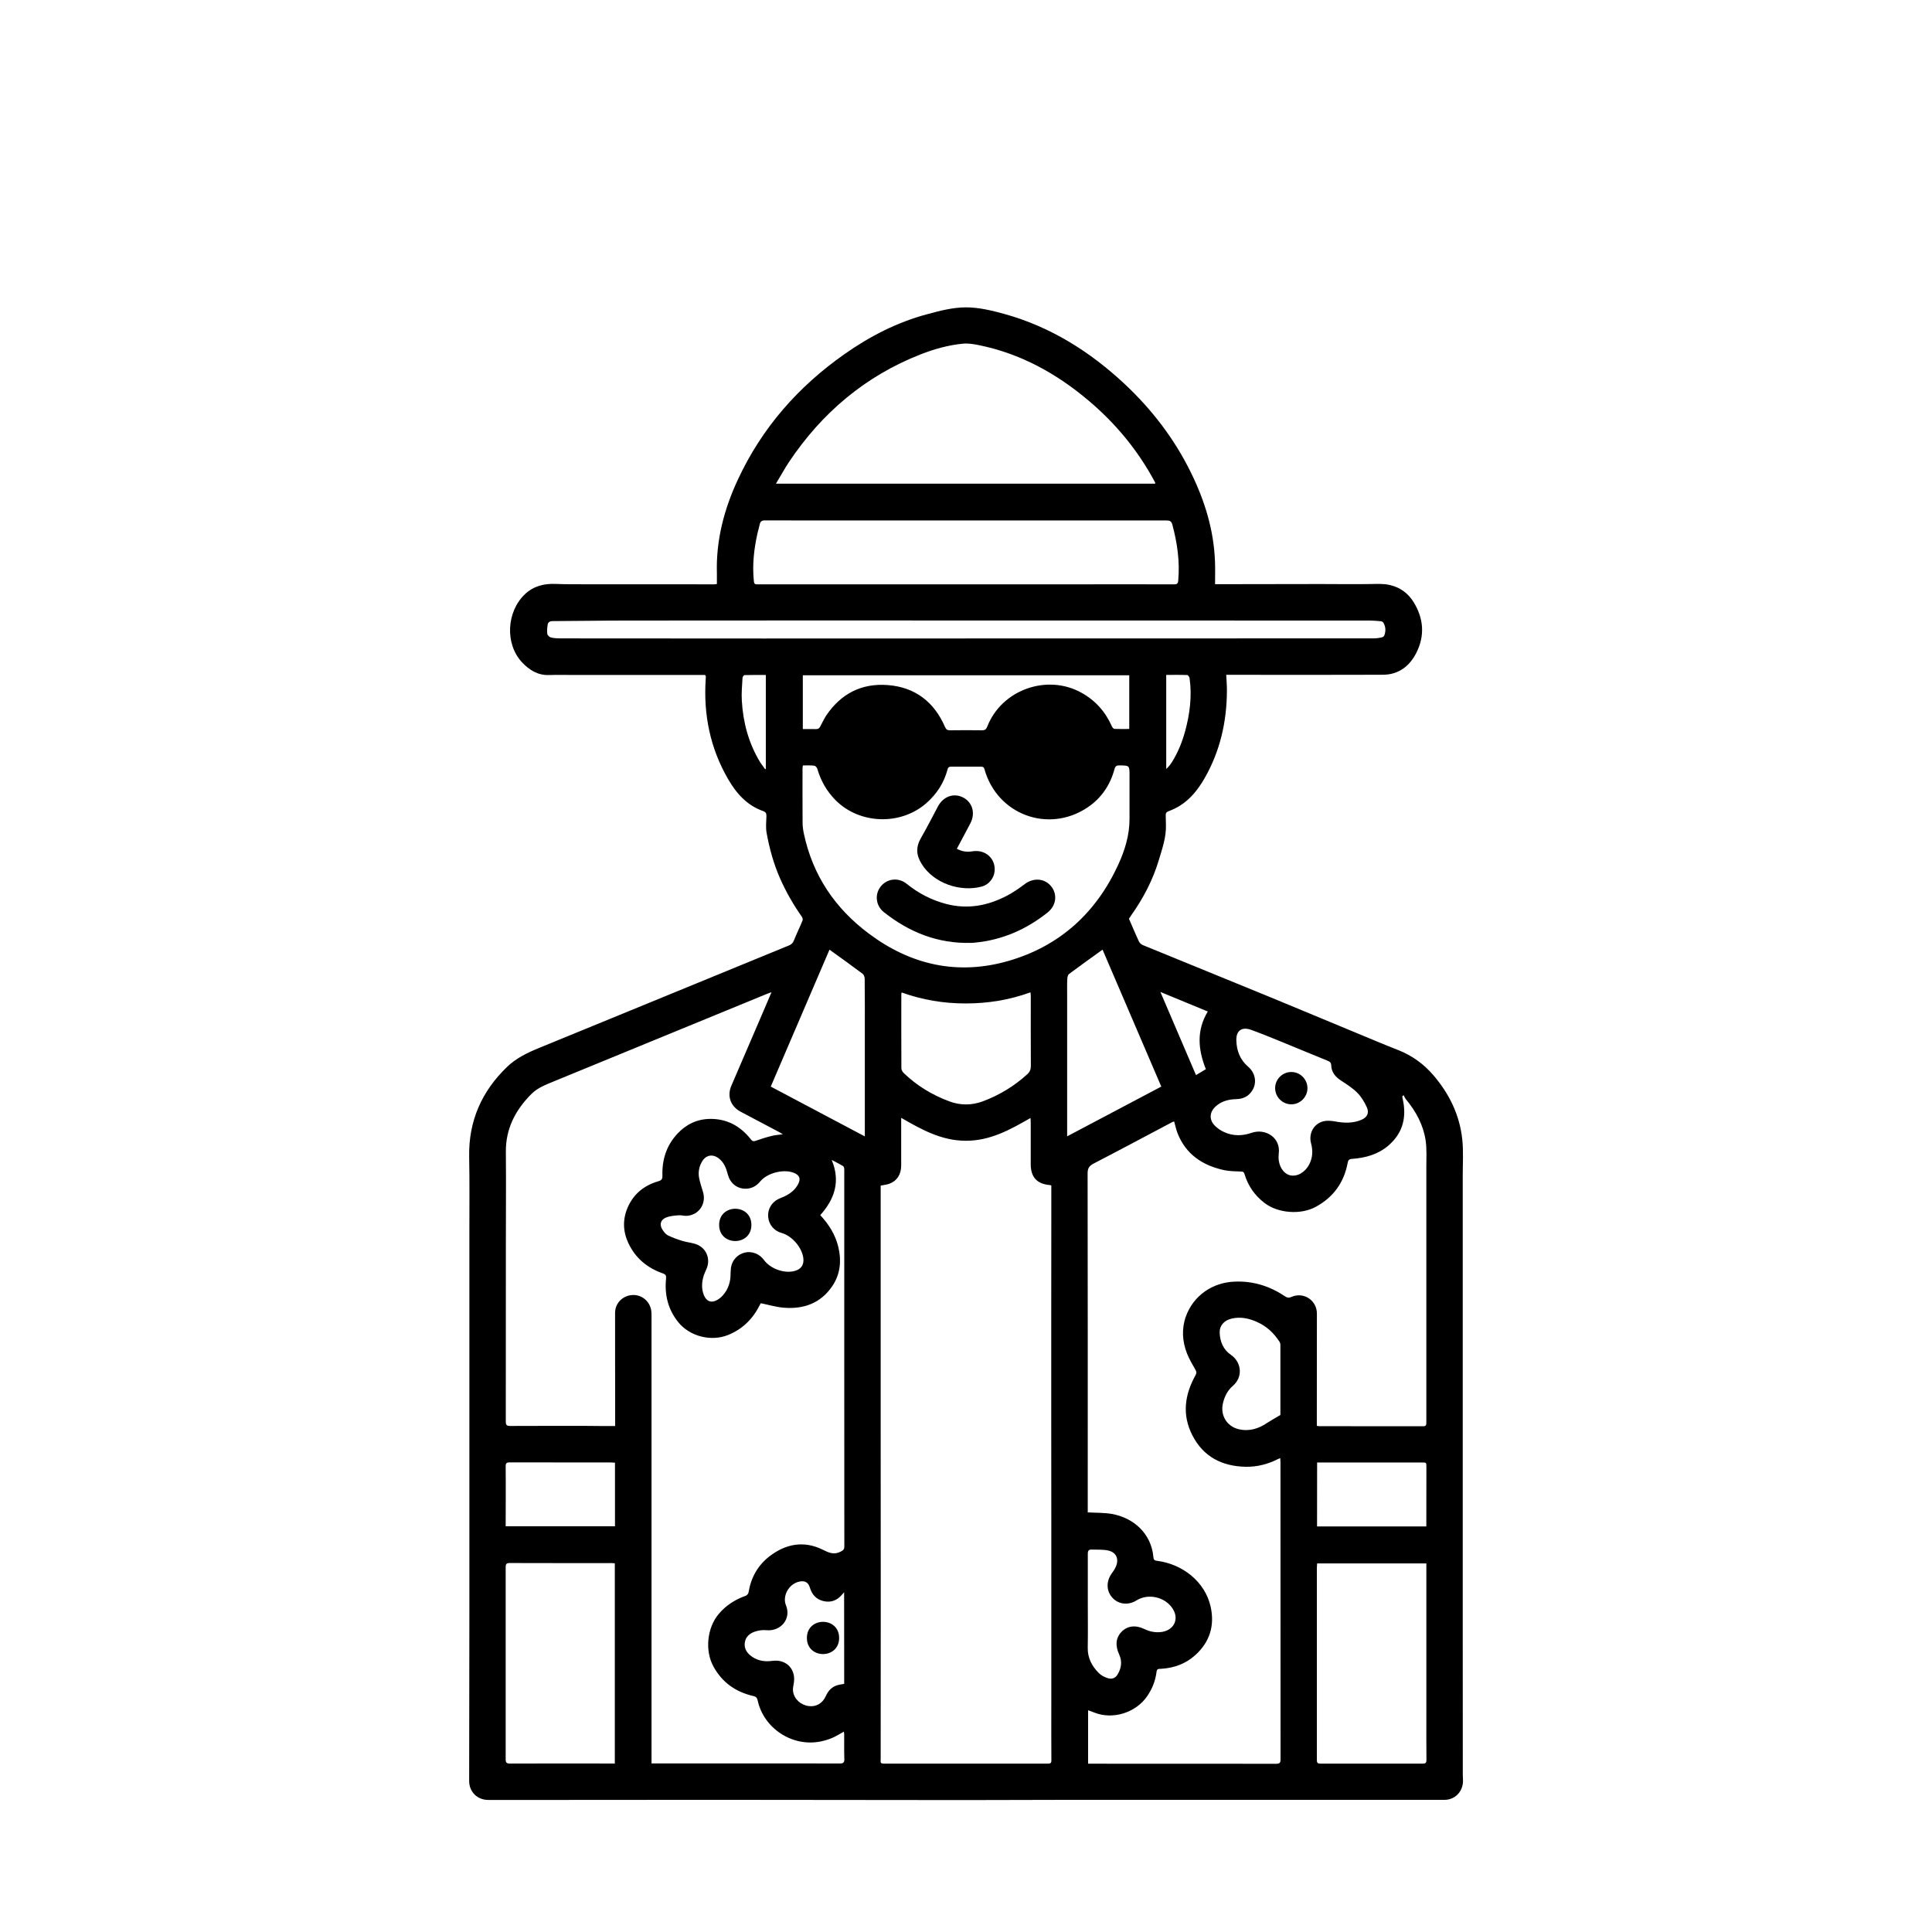 <svg xmlns="http://www.w3.org/2000/svg" version="1.1" viewBox="-5.0 -10.0 110.0 110.0">
 <g fill-rule="evenodd">
  <path d="m35.145 28.43h-1.184-6.312c-0.469 0-0.938-0.012-1.402 0.004-0.633 0.02-1.117-0.293-1.52-0.719-0.992-1.055-0.887-2.898 0.168-3.891 0.48-0.453 1.078-0.605 1.734-0.578 0.57 0.023 1.141 0.02 1.707 0.02h4.559c0.93 0 1.855 0.004 2.781 0.004 0.043 0 0.086-0.012 0.141-0.02 0-0.211 0.004-0.41 0-0.609-0.055-1.875 0.406-3.637 1.188-5.32 1.367-2.949 3.438-5.309 6.09-7.168 1.441-1.012 2.992-1.809 4.695-2.262 0.723-0.199 1.473-0.391 2.211-0.391s1.492 0.184 2.211 0.383c2.609 0.73 4.84 2.133 6.809 3.969 1.562 1.461 2.848 3.137 3.789 5.062 0.785 1.598 1.301 3.269 1.367 5.062 0.016 0.414 0.004 0.828 0.004 1.285h0.797c1.738-0.004 3.477-0.004 5.215-0.008 0.949 0 1.898 0.016 2.848 0 0.371-0.004 0.734-0.031 1.105 0.059 0.602 0.141 1.047 0.488 1.355 0.996 0.555 0.914 0.629 1.883 0.148 2.844-0.387 0.777-1.02 1.266-1.922 1.266-2.684 0.012-5.363 0.004-8.047 0.004h-0.863c0.016 0.316 0.039 0.602 0.039 0.883-0.004 1.789-0.391 3.481-1.289 5.035-0.352 0.605-0.781 1.152-1.383 1.531-0.203 0.129-0.426 0.23-0.648 0.316-0.129 0.051-0.172 0.113-0.164 0.238 0.008 0.184 0.004 0.363 0.012 0.547 0.02 0.688-0.203 1.324-0.395 1.965-0.34 1.145-0.883 2.191-1.574 3.164-0.051 0.07-0.098 0.145-0.137 0.207 0.188 0.434 0.363 0.859 0.559 1.277 0.039 0.09 0.129 0.18 0.219 0.219 2.426 0.996 4.856 1.98 7.281 2.977 1.66 0.684 3.316 1.379 4.977 2.066 0.758 0.312 1.508 0.633 2.269 0.93 0.805 0.312 1.48 0.801 2.031 1.445 0.902 1.051 1.492 2.258 1.641 3.641 0.074 0.691 0.027 1.402 0.027 2.102v12.895c0 3.969-0.004 7.938 0 11.91 0 3.094 0 6.184 0.004 9.277 0 0.125 0.012 0.246 0.012 0.371-0.016 0.605-0.465 1.059-1.062 1.059-2.484 0.004-4.973 0-7.453 0h-7.191c-2.402 0-4.809-0.004-7.215 0-1.805 0.004-3.609 0.012-5.414 0.012-4.094-0.004-8.188-0.012-12.277-0.012-3.625-0.004-7.25 0.004-10.875 0.004h-4.012c-0.621 0-1.086-0.457-1.086-1.082 0.004-3.156 0.012-6.316 0.012-9.477 0.004-3.633 0-7.266 0-10.898v-10.898c0-1.426 0.016-2.852-0.012-4.277-0.035-2.027 0.715-3.715 2.16-5.106 0.5-0.48 1.113-0.785 1.758-1.051 4.766-1.949 9.527-3.91 14.293-5.863 0.141-0.059 0.223-0.141 0.277-0.281 0.156-0.387 0.34-0.762 0.496-1.145 0.023-0.055-0.008-0.152-0.043-0.207-0.488-0.695-0.91-1.43-1.25-2.207-0.359-0.82-0.594-1.68-0.754-2.559-0.059-0.312-0.02-0.641-0.012-0.961 0.004-0.145-0.027-0.23-0.188-0.289-0.922-0.324-1.527-1.012-1.996-1.824-1.02-1.762-1.406-3.668-1.273-5.688 0.004-0.059 0.008-0.117 0.008-0.176-0.016-0.004-0.023-0.02-0.043-0.062zm-5.121 42.762v-1.637c0-1.602-0.008-3.199-0.004-4.801 0-0.555 0.426-0.984 0.977-1.02 0.531-0.035 1 0.344 1.082 0.883 0.016 0.102 0.016 0.203 0.016 0.305v25.203 0.277h0.27 5.223c1.742 0 3.481-0.004 5.223 0.004 0.215 0 0.27-0.062 0.262-0.27-0.016-0.461-0.004-0.922-0.008-1.383 0-0.051-0.012-0.105-0.02-0.16-0.23 0.125-0.434 0.262-0.652 0.352-0.219 0.094-0.453 0.164-0.688 0.211-1.602 0.312-3.215-0.746-3.566-2.336-0.031-0.145-0.086-0.219-0.242-0.254-1.008-0.23-1.781-0.773-2.281-1.691-0.488-0.895-0.359-2.191 0.297-2.973 0.418-0.496 0.934-0.828 1.539-1.043 0.07-0.023 0.152-0.113 0.164-0.184 0.137-0.84 0.52-1.539 1.188-2.059 0.93-0.719 1.965-0.914 3.039-0.383 0.363 0.18 0.645 0.309 1.031 0.105 0.152-0.078 0.199-0.137 0.199-0.293-0.004-3.414-0.004-6.828-0.004-10.242 0-3.742 0.004-7.488 0-11.23 0-0.062-0.023-0.156-0.07-0.184-0.195-0.117-0.402-0.219-0.645-0.348 0.512 1.23 0.16 2.238-0.652 3.144 0.492 0.527 0.859 1.113 1.027 1.805 0.191 0.797 0.117 1.562-0.348 2.246-0.664 0.973-1.633 1.312-2.762 1.219-0.43-0.035-0.855-0.164-1.301-0.254-0.008 0.012-0.031 0.047-0.051 0.086-0.391 0.789-0.969 1.375-1.797 1.715-0.973 0.402-2.203 0.09-2.859-0.73-0.586-0.734-0.781-1.57-0.688-2.484 0.016-0.16-0.023-0.23-0.18-0.285-0.891-0.309-1.566-0.871-1.969-1.73-0.309-0.66-0.328-1.348-0.039-2.019 0.336-0.777 0.941-1.266 1.754-1.5 0.164-0.047 0.23-0.113 0.227-0.305-0.031-0.906 0.223-1.723 0.848-2.394 0.484-0.523 1.09-0.828 1.816-0.848 0.996-0.027 1.773 0.402 2.379 1.172 0.082 0.105 0.152 0.117 0.277 0.07 0.293-0.105 0.594-0.199 0.898-0.273 0.191-0.051 0.395-0.062 0.637-0.094-0.078-0.051-0.121-0.078-0.164-0.102-0.75-0.398-1.5-0.793-2.246-1.188-0.566-0.301-0.773-0.887-0.523-1.469 0.613-1.43 1.23-2.859 1.844-4.289 0.141-0.332 0.281-0.664 0.445-1.043-0.121 0.043-0.195 0.07-0.266 0.098-4.039 1.66-8.082 3.316-12.121 4.977-0.453 0.188-0.918 0.359-1.273 0.711-0.914 0.91-1.477 1.977-1.465 3.305 0.016 1.785 0 3.566 0 5.352 0 3.332 0 6.668-0.004 10 0 0.207 0.059 0.258 0.258 0.254 1.449-0.008 2.894-0.004 4.344-0.004 0.523 0.008 1.055 0.008 1.625 0.008zm44.891-18.836c-0.027 0.023-0.055 0.047-0.078 0.07 0.023 0.121 0.051 0.242 0.07 0.363 0.16 0.973-0.105 1.789-0.863 2.438-0.594 0.508-1.305 0.699-2.062 0.754-0.172 0.012-0.223 0.07-0.25 0.223-0.211 1.125-0.809 1.961-1.824 2.512-0.848 0.461-2.144 0.367-2.91-0.223-0.562-0.43-0.938-0.973-1.141-1.645-0.031-0.109-0.074-0.145-0.191-0.145-0.328-0.012-0.66-0.016-0.98-0.082-1.227-0.27-2.176-0.902-2.648-2.117-0.078-0.207-0.121-0.43-0.188-0.656-0.039 0.016-0.074 0.023-0.105 0.039-1.492 0.789-2.981 1.586-4.481 2.363-0.254 0.133-0.34 0.27-0.34 0.562 0.012 6.199 0.008 12.398 0.008 18.602v0.695c0.473 0.027 0.922 0.012 1.355 0.086 1.246 0.211 2.269 1.117 2.383 2.465 0.012 0.148 0.062 0.188 0.207 0.207 1.438 0.18 2.731 1.176 3.051 2.609 0.242 1.078-0.051 2.016-0.871 2.758-0.551 0.5-1.219 0.738-1.957 0.781-0.109 0.008-0.227-0.02-0.25 0.164-0.062 0.508-0.242 0.969-0.535 1.395-0.637 0.934-1.941 1.352-2.992 0.938-0.121-0.047-0.242-0.09-0.371-0.137v3.043h0.297c3.473 0 6.945 0 10.418 0.004 0.195 0 0.242-0.059 0.242-0.25-0.004-5.637-0.004-11.273-0.004-16.91 0-0.074-0.008-0.148-0.012-0.242-0.066 0.027-0.098 0.035-0.133 0.055-0.57 0.289-1.18 0.445-1.816 0.438-1.355-0.023-2.43-0.562-3.059-1.801-0.594-1.16-0.434-2.309 0.184-3.414 0.062-0.109 0.062-0.184 0.004-0.293-0.176-0.312-0.363-0.617-0.492-0.949-0.266-0.688-0.312-1.402-0.062-2.102 0.43-1.191 1.516-1.938 2.785-1.984 1.059-0.043 2.004 0.262 2.871 0.844 0.121 0.082 0.215 0.09 0.355 0.027 0.691-0.305 1.449 0.191 1.449 0.949 0 1.824-0.004 3.652-0.004 5.477v0.914c0.07 0.012 0.105 0.02 0.141 0.02 1.977 0 3.949 0 5.922 0.004 0.16 0 0.172-0.078 0.172-0.203-0.004-1.645 0-3.289 0-4.934 0-3.211 0.004-6.418 0-9.625 0-0.504 0.031-1.016-0.039-1.508-0.133-0.887-0.551-1.656-1.121-2.344-0.059-0.074-0.09-0.16-0.133-0.234zm-29.773 5.148v3.367 10.477c0 3.215 0.004 6.43 0.004 9.645 0 3.039 0 6.078-0.004 9.117 0 0.281-0.062 0.305 0.309 0.305 1.711-0.004 3.422 0 5.133 0h4.078c0.129 0 0.199-0.023 0.199-0.18-0.008-1.031-0.004-2.062-0.004-3.09v-5.238-5.547c0-1.855-0.004-3.711-0.004-5.566v-5.633c0-1.863 0-3.727 0.004-5.59v-2.074c-0.039-0.012-0.059-0.023-0.078-0.023-0.734-0.062-1.09-0.445-1.094-1.18v-2.391c0-0.074-0.008-0.152-0.012-0.25-1.16 0.668-2.289 1.297-3.668 1.297-1.387 0.004-2.523-0.629-3.695-1.305v0.285c0 0.812 0.004 1.621 0 2.434-0.004 0.504-0.238 0.871-0.668 1.031-0.148 0.055-0.309 0.07-0.5 0.109zm-5.965-39.965h21.594c0-0.035 0.004-0.051 0-0.062-0.02-0.039-0.039-0.078-0.062-0.117-0.949-1.75-2.199-3.258-3.715-4.539-1.836-1.555-3.891-2.691-6.269-3.172-0.289-0.059-0.598-0.109-0.891-0.082-0.832 0.078-1.641 0.305-2.418 0.609-3.156 1.238-5.621 3.328-7.5 6.137-0.254 0.387-0.477 0.797-0.738 1.227zm1.535 16.043c-0.008 0.074-0.02 0.117-0.02 0.16 0 1.031-0.004 2.062 0.004 3.094 0 0.219 0.031 0.438 0.078 0.652 0.504 2.356 1.773 4.231 3.684 5.66 2.398 1.801 5.078 2.398 7.973 1.559 2.906-0.844 4.977-2.731 6.238-5.477 0.379-0.824 0.645-1.691 0.641-2.621-0.004-0.82 0-1.637 0-2.457 0-0.57 0-0.566-0.566-0.574-0.164-0.004-0.242 0.039-0.289 0.211-0.246 0.914-0.754 1.664-1.547 2.191-2.231 1.484-5.137 0.395-5.856-2.184-0.031-0.117-0.09-0.148-0.199-0.145-0.57 0.004-1.141 0.004-1.707 0-0.117 0-0.164 0.039-0.195 0.152-0.203 0.77-0.617 1.41-1.219 1.934-1.461 1.273-3.789 1.195-5.152-0.172-0.508-0.512-0.848-1.109-1.047-1.797-0.02-0.07-0.105-0.164-0.168-0.172-0.211-0.027-0.422-0.016-0.652-0.016zm9.293-13.949h-4.496c-2.316 0-4.637 0.004-6.953-0.004-0.184 0-0.266 0.059-0.301 0.23s-0.09 0.34-0.129 0.512c-0.199 0.898-0.301 1.801-0.203 2.723 0.012 0.117 0.035 0.176 0.18 0.176 1.875-0.004 3.754 0 5.629 0h6.504 5.391c2.074 0 4.148-0.008 6.223 0 0.18 0 0.223-0.055 0.234-0.215 0.098-1.086-0.055-2.141-0.336-3.188-0.051-0.184-0.137-0.234-0.32-0.234h-11.422zm-20 70.777v-11.402c-0.078-0.004-0.137-0.012-0.195-0.012-1.93 0-3.859 0.004-5.789-0.004-0.184 0-0.23 0.055-0.23 0.234 0.004 3.644 0.004 7.293 0 10.938 0 0.191 0.051 0.246 0.246 0.246 1.637-0.008 3.273-0.004 4.914-0.004 0.348 0.004 0.695 0.004 1.055 0.004zm46.207-11.395h-6.219c-0.008 0.102-0.016 0.18-0.016 0.258v4.055c0 2.293 0.004 4.586 0 6.879 0 0.176 0.055 0.207 0.211 0.207 1.938-0.004 3.875-0.004 5.812 0 0.16 0 0.219-0.047 0.215-0.211-0.008-0.812-0.004-1.621-0.004-2.434v-7.215-1.539zm-26.227-52.664h2.434c6.93 0 13.859 0 20.793-0.004 0.152 0 0.305-0.023 0.453-0.055 0.055-0.012 0.129-0.059 0.148-0.105 0.098-0.25 0.086-0.504-0.051-0.738-0.023-0.039-0.09-0.074-0.141-0.078-0.211-0.02-0.422-0.039-0.633-0.039-7.852-0.004-15.703-0.004-23.555-0.004-6.266 0-12.531-0.004-18.797 0.004-1.391 0-2.777 0.027-4.164 0.031-0.172 0-0.273 0.062-0.293 0.219-0.023 0.172-0.043 0.348-0.016 0.516 0.012 0.078 0.125 0.18 0.211 0.199 0.176 0.043 0.359 0.051 0.543 0.051 7.688 0.008 15.375 0.008 23.066 0.004zm-3.648 20.156c-0.012 0.059-0.02 0.086-0.02 0.113 0 1.402-0.004 2.809 0.004 4.211 0 0.086 0.062 0.191 0.129 0.258 0.746 0.723 1.617 1.25 2.586 1.613 0.637 0.242 1.293 0.238 1.93 0 0.941-0.352 1.785-0.867 2.527-1.543 0.148-0.137 0.199-0.277 0.199-0.477-0.008-1.316-0.004-2.633-0.004-3.949 0-0.07-0.008-0.137-0.016-0.234-1.207 0.438-2.43 0.633-3.68 0.633-1.254 0.004-2.473-0.199-3.656-0.625zm-4.109-2.438c-1.105 2.582-2.223 5.184-3.344 7.797 1.789 0.945 3.555 1.883 5.356 2.836v-1.484-4.492c0-1 0.004-2-0.008-3 0-0.098-0.047-0.23-0.117-0.281-0.617-0.465-1.246-0.914-1.887-1.375zm18.891 7.797c-1.125-2.625-2.238-5.227-3.344-7.797-0.645 0.465-1.281 0.918-1.906 1.383-0.07 0.051-0.098 0.188-0.102 0.289-0.016 0.312-0.008 0.629-0.008 0.941v7.25 0.766c1.809-0.953 3.57-1.887 5.359-2.832zm6.688 3.82c-0.004 0.066-0.012 0.133-0.012 0.195 0 0.512 0.273 0.941 0.656 1.035 0.398 0.094 0.844-0.156 1.086-0.609 0.203-0.391 0.223-0.789 0.109-1.211-0.148-0.562 0.152-1.113 0.699-1.254 0.203-0.051 0.438-0.031 0.645 0.004 0.516 0.098 1.02 0.121 1.508-0.082 0.34-0.141 0.473-0.387 0.324-0.719-0.137-0.301-0.316-0.602-0.547-0.832-0.27-0.27-0.602-0.48-0.926-0.691-0.32-0.211-0.539-0.473-0.555-0.863-0.004-0.156-0.074-0.211-0.199-0.262-0.887-0.359-1.77-0.73-2.652-1.09-0.566-0.23-1.137-0.465-1.711-0.672-0.52-0.188-0.852 0.039-0.84 0.586 0.012 0.59 0.207 1.117 0.672 1.512 0.398 0.34 0.512 0.887 0.254 1.324-0.207 0.352-0.523 0.516-0.93 0.523-0.434 0.012-0.84 0.113-1.172 0.414-0.355 0.32-0.387 0.758-0.047 1.098 0.148 0.152 0.34 0.281 0.535 0.367 0.508 0.23 1.031 0.223 1.559 0.039 0.785-0.27 1.668 0.27 1.543 1.188zm-8.512-24.18v-3.059h-18.586v3.062h0.559c0.094 0 0.191 0.012 0.285-0.008 0.051-0.012 0.105-0.062 0.133-0.109 0.121-0.215 0.219-0.449 0.355-0.652 0.84-1.246 2.019-1.852 3.512-1.734 1.547 0.121 2.633 0.957 3.25 2.379 0.062 0.145 0.133 0.199 0.289 0.195 0.605-0.008 1.215-0.008 1.82 0 0.168 0.004 0.238-0.062 0.301-0.215 0.816-2.09 3.394-3.012 5.356-1.926 0.797 0.441 1.367 1.082 1.734 1.91 0.027 0.062 0.094 0.148 0.148 0.152 0.273 0.012 0.547 0.004 0.844 0.004zm-22.699 30.992c0.008-0.102 0.008-0.203 0.02-0.305 0.055-0.43 0.367-0.773 0.785-0.875 0.398-0.098 0.84 0.07 1.086 0.41 0.371 0.512 1.168 0.801 1.77 0.633 0.352-0.098 0.52-0.344 0.484-0.703-0.062-0.613-0.641-1.293-1.238-1.457-0.43-0.117-0.73-0.477-0.766-0.914-0.035-0.43 0.188-0.828 0.582-1.02 0.109-0.055 0.23-0.094 0.344-0.148 0.324-0.156 0.602-0.363 0.773-0.688 0.172-0.316 0.09-0.527-0.242-0.656-0.582-0.23-1.512 0.008-1.91 0.492-0.227 0.277-0.516 0.426-0.879 0.414-0.469-0.02-0.84-0.328-0.965-0.812-0.09-0.348-0.211-0.672-0.5-0.902-0.359-0.285-0.754-0.215-0.98 0.188-0.16 0.281-0.215 0.594-0.156 0.91 0.051 0.27 0.145 0.535 0.223 0.801 0.199 0.664-0.219 1.301-0.91 1.359-0.156 0.016-0.32-0.047-0.48-0.031-0.234 0.02-0.484 0.035-0.699 0.121-0.34 0.133-0.41 0.434-0.199 0.73 0.078 0.113 0.172 0.234 0.289 0.293 0.266 0.129 0.547 0.23 0.828 0.316 0.258 0.078 0.535 0.098 0.785 0.188 0.578 0.211 0.832 0.84 0.586 1.402-0.051 0.121-0.109 0.238-0.152 0.363-0.121 0.379-0.148 0.762 0.004 1.137 0.145 0.355 0.426 0.461 0.758 0.27 0.117-0.066 0.23-0.16 0.32-0.262 0.32-0.359 0.445-0.785 0.441-1.254zm-12.805 14.402h6.223v-3.621c-0.09-0.004-0.168-0.012-0.246-0.012-1.922 0-3.844 0-5.766-0.004-0.184 0-0.215 0.078-0.211 0.234 0.008 0.656 0.004 1.316 0.004 1.973-0.004 0.477-0.004 0.949-0.004 1.43zm46.195 0.008h6.223v-0.207c0-1.055 0-2.106 0.004-3.156 0-0.281 0.004-0.277-0.273-0.277h-4.582-1.367c-0.004 1.223-0.004 2.418-0.004 3.641zm-26.926 3.75c-0.062 0.074-0.098 0.109-0.129 0.145-0.277 0.324-0.629 0.453-1.039 0.359-0.406-0.094-0.656-0.359-0.777-0.758-0.094-0.312-0.285-0.426-0.613-0.352-0.617 0.141-0.965 0.84-0.75 1.355 0.312 0.762-0.297 1.492-1.125 1.41-0.195-0.02-0.41 0.008-0.602 0.066-0.32 0.098-0.578 0.293-0.621 0.66-0.043 0.363 0.16 0.613 0.441 0.801 0.344 0.227 0.723 0.273 1.133 0.219 0.824-0.109 1.379 0.516 1.207 1.328-0.027 0.133-0.051 0.277-0.031 0.41 0.062 0.441 0.438 0.777 0.895 0.836 0.426 0.055 0.785-0.156 0.977-0.582 0.137-0.305 0.348-0.523 0.672-0.613 0.117-0.031 0.238-0.047 0.367-0.07-0.004-1.727-0.004-3.445-0.004-5.215zm24.84-10.094c-0.012 0.039 0 0.02 0-0.004 0-1.328 0.004-2.66 0-3.988 0-0.062-0.02-0.133-0.055-0.184-0.32-0.496-0.738-0.883-1.285-1.125-0.465-0.207-0.945-0.305-1.449-0.184-0.414 0.102-0.676 0.395-0.668 0.785 0.012 0.52 0.211 0.984 0.633 1.27 0.582 0.391 0.738 1.238 0.113 1.777-0.301 0.258-0.473 0.609-0.562 0.996-0.156 0.684 0.234 1.316 0.91 1.469 0.605 0.137 1.137-0.035 1.637-0.379 0.223-0.145 0.461-0.273 0.727-0.434zm-10.965 10.703c0 0.848 0.012 1.695-0.004 2.543-0.012 0.59 0.238 1.059 0.641 1.457 0.129 0.129 0.312 0.219 0.488 0.277 0.219 0.074 0.43 0.02 0.559-0.188 0.227-0.363 0.285-0.758 0.105-1.148-0.234-0.508-0.203-0.949 0.129-1.297 0.332-0.344 0.797-0.402 1.293-0.164 0.289 0.141 0.59 0.207 0.914 0.18 0.742-0.062 1.098-0.699 0.723-1.309-0.418-0.688-1.398-0.922-2.078-0.496-0.461 0.289-1.016 0.23-1.363-0.145-0.352-0.379-0.371-0.922-0.059-1.371 0.094-0.133 0.188-0.262 0.25-0.41 0.184-0.426 0.031-0.801-0.414-0.91-0.312-0.074-0.645-0.047-0.973-0.059-0.176-0.008-0.215 0.09-0.211 0.25v2.789zm-18.371-47.469c0.016-0.008 0.027-0.016 0.039-0.02v-5.348c-0.418 0-0.816-0.004-1.215 0.008-0.043 0-0.113 0.105-0.113 0.164-0.023 0.43-0.066 0.859-0.039 1.289 0.07 1.234 0.383 2.406 1.023 3.473 0.09 0.148 0.203 0.285 0.305 0.434zm22.836-5.371v5.356c0.141-0.129 0.246-0.266 0.34-0.414 0.332-0.539 0.566-1.117 0.734-1.727 0.27-0.996 0.402-2.004 0.254-3.035-0.008-0.062-0.082-0.172-0.129-0.172-0.395-0.016-0.785-0.008-1.199-0.008zm-0.332 18.051c0.691 1.617 1.355 3.168 2.027 4.734 0.199-0.117 0.371-0.223 0.562-0.336-0.441-1.102-0.547-2.195 0.109-3.285-0.891-0.367-1.762-0.727-2.699-1.113z"/>
  <path d="m50.273 43.684c-1.875 0.047-3.504-0.602-4.949-1.75-0.465-0.367-0.535-1.016-0.176-1.465 0.363-0.449 1.004-0.527 1.469-0.152 0.672 0.543 1.418 0.93 2.246 1.148 1.23 0.324 2.391 0.105 3.492-0.48 0.348-0.184 0.672-0.41 0.988-0.648 0.504-0.379 1.137-0.332 1.508 0.129 0.371 0.461 0.285 1.102-0.211 1.492-1.215 0.965-2.578 1.562-4.129 1.711-0.078 0.012-0.156 0.012-0.238 0.016z"/>
  <path d="m49.477 38.324c0.305 0.168 0.594 0.195 0.898 0.145 0.734-0.117 1.324 0.422 1.254 1.137-0.039 0.398-0.332 0.766-0.73 0.871-1.211 0.324-2.731-0.172-3.422-1.285-0.324-0.52-0.336-0.973-0.035-1.492 0.34-0.586 0.645-1.195 0.965-1.793 0.305-0.566 0.898-0.773 1.426-0.504 0.535 0.277 0.715 0.895 0.418 1.469-0.25 0.48-0.508 0.957-0.773 1.453z"/>
  <path d="m68.531 51.035c0.504 0.004 0.914 0.422 0.91 0.93-0.004 0.504-0.426 0.918-0.93 0.91-0.508-0.008-0.914-0.426-0.91-0.93 0.004-0.504 0.422-0.914 0.93-0.91z"/>
  <path d="m37.781 59.742c0 1.223-1.836 1.223-1.836 0 0-1.227 1.836-1.227 1.836 0"/>
  <path d="m42.777 83.258c0 1.223-1.836 1.223-1.836 0 0-1.223 1.836-1.223 1.836 0"/>
 </g>
</svg>
